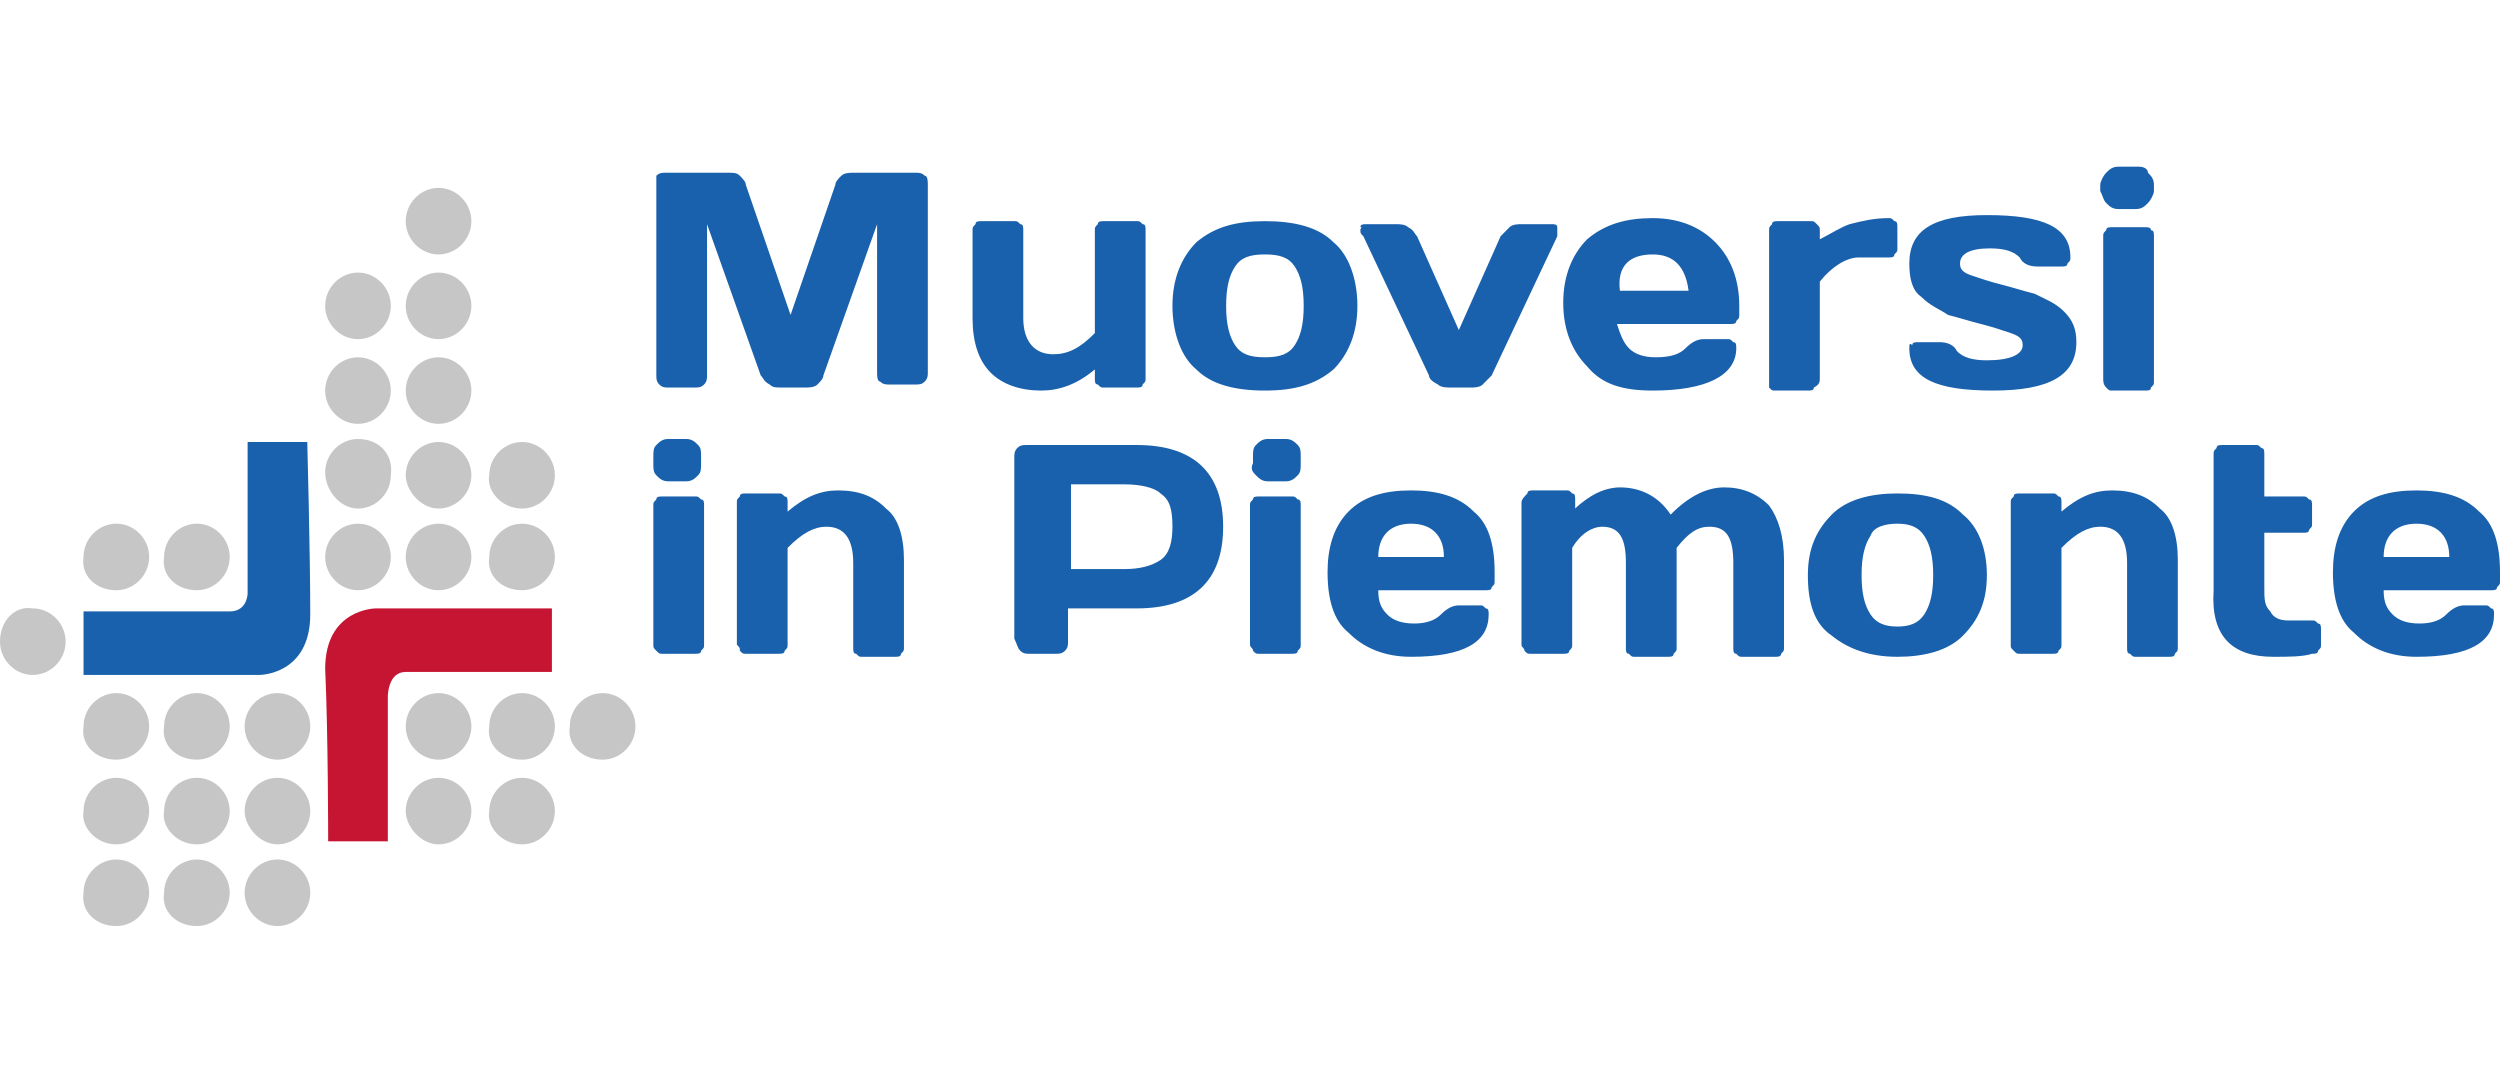 <svg width="128" height="55" viewBox="0 0 128 55" fill="none" xmlns="http://www.w3.org/2000/svg">
<path d="M123.723 26.813C124.792 26.813 125.403 27.432 125.403 28.517H122.043C122.043 27.432 122.654 26.813 123.723 26.813ZM123.723 33.628C126.473 33.628 127.695 32.854 127.695 31.46C127.695 31.305 127.695 31.15 127.542 31.15C127.389 30.995 127.389 30.995 127.236 30.995H126.167C125.862 30.995 125.556 31.15 125.251 31.46C124.945 31.769 124.487 31.924 123.876 31.924C123.265 31.924 122.807 31.769 122.501 31.46C122.196 31.15 122.043 30.84 122.043 30.221H127.542C127.695 30.221 127.847 30.221 127.847 30.066C128 29.911 128 29.911 128 29.756V29.291C128 27.897 127.695 26.813 126.931 26.193C126.167 25.419 125.098 25.109 123.723 25.109C122.348 25.109 121.279 25.419 120.516 26.193C119.752 26.968 119.446 28.052 119.446 29.291C119.446 30.685 119.752 31.769 120.516 32.389C121.279 33.163 122.348 33.628 123.723 33.628ZM116.391 33.628C117.155 33.628 117.919 33.628 118.377 33.473C118.53 33.473 118.683 33.473 118.683 33.318C118.835 33.163 118.835 33.163 118.835 33.009V32.234C118.835 32.079 118.835 31.924 118.683 31.924C118.53 31.769 118.53 31.769 118.377 31.769H118.072C117.919 31.769 117.766 31.769 117.613 31.769C117.461 31.769 117.155 31.769 117.155 31.769C116.697 31.769 116.391 31.614 116.239 31.305C115.933 30.995 115.933 30.685 115.933 30.066V27.277H117.919C118.072 27.277 118.224 27.277 118.224 27.122C118.377 26.968 118.377 26.968 118.377 26.813V25.883C118.377 25.728 118.377 25.573 118.224 25.573C118.072 25.419 118.072 25.419 117.919 25.419H115.933V23.25C115.933 23.095 115.933 22.94 115.78 22.94C115.628 22.785 115.628 22.785 115.475 22.785H113.795C113.642 22.785 113.489 22.785 113.489 22.94C113.337 23.095 113.337 23.095 113.337 23.25V30.221C113.184 32.544 114.253 33.628 116.391 33.628ZM103.103 33.318C103.255 33.473 103.255 33.473 103.408 33.473H105.088C105.241 33.473 105.394 33.473 105.394 33.318C105.547 33.163 105.547 33.163 105.547 33.009V28.052C106.31 27.277 106.921 26.968 107.532 26.968C108.449 26.968 108.907 27.587 108.907 28.826V33.163C108.907 33.318 108.907 33.473 109.06 33.473C109.212 33.628 109.212 33.628 109.365 33.628H111.045C111.198 33.628 111.351 33.628 111.351 33.473C111.504 33.318 111.504 33.318 111.504 33.163V28.672C111.504 27.432 111.198 26.503 110.587 26.038C109.976 25.419 109.212 25.109 108.143 25.109C107.227 25.109 106.463 25.419 105.547 26.193V25.728C105.547 25.573 105.547 25.419 105.394 25.419C105.241 25.264 105.241 25.264 105.088 25.264H103.408C103.255 25.264 103.103 25.264 103.103 25.419C102.95 25.573 102.95 25.573 102.95 25.728V33.009C102.95 33.163 102.95 33.163 103.103 33.318ZM97.146 26.813C97.757 26.813 98.215 26.968 98.52 27.432C98.826 27.897 98.979 28.517 98.979 29.446C98.979 30.375 98.826 30.995 98.52 31.46C98.215 31.924 97.757 32.079 97.146 32.079C96.535 32.079 96.076 31.924 95.771 31.46C95.465 30.995 95.313 30.375 95.313 29.446C95.313 28.517 95.465 27.897 95.771 27.432C95.924 26.968 96.535 26.813 97.146 26.813ZM97.146 33.628C98.52 33.628 99.742 33.318 100.506 32.544C101.27 31.769 101.728 30.84 101.728 29.446C101.728 28.052 101.27 26.968 100.506 26.348C99.742 25.573 98.673 25.264 97.146 25.264C95.771 25.264 94.549 25.573 93.785 26.348C93.022 27.122 92.563 28.052 92.563 29.446C92.563 30.84 92.869 31.924 93.785 32.544C94.549 33.163 95.618 33.628 97.146 33.628ZM78.052 33.318C78.205 33.473 78.205 33.473 78.358 33.473H80.038C80.191 33.473 80.344 33.473 80.344 33.318C80.496 33.163 80.496 33.163 80.496 33.009V28.052C80.955 27.277 81.566 26.968 82.024 26.968C82.94 26.968 83.246 27.587 83.246 28.826V33.163C83.246 33.318 83.246 33.473 83.399 33.473C83.551 33.628 83.551 33.628 83.704 33.628H85.384C85.537 33.628 85.69 33.628 85.69 33.473C85.843 33.318 85.843 33.318 85.843 33.163V28.672C85.843 28.517 85.843 28.207 85.843 28.052C86.454 27.277 86.912 26.968 87.523 26.968C88.439 26.968 88.745 27.587 88.745 28.826V33.163C88.745 33.318 88.745 33.473 88.897 33.473C89.05 33.628 89.05 33.628 89.203 33.628H90.883C91.036 33.628 91.189 33.628 91.189 33.473C91.341 33.318 91.341 33.318 91.341 33.163V28.672C91.341 27.432 91.036 26.503 90.578 25.883C89.967 25.264 89.203 24.954 88.286 24.954C87.37 24.954 86.454 25.419 85.537 26.348C84.926 25.419 84.01 24.954 82.94 24.954C82.482 24.954 82.024 25.109 81.718 25.264C81.413 25.419 80.955 25.728 80.649 26.038V25.573C80.649 25.419 80.649 25.264 80.496 25.264C80.344 25.109 80.344 25.109 80.191 25.109H78.511C78.358 25.109 78.205 25.109 78.205 25.264C78.052 25.419 77.9 25.573 77.9 25.728V33.009C77.9 33.163 78.052 33.163 78.052 33.318ZM72.248 26.813C73.317 26.813 73.928 27.432 73.928 28.517H70.568C70.568 27.432 71.179 26.813 72.248 26.813ZM72.248 33.628C74.998 33.628 76.22 32.854 76.22 31.46C76.22 31.305 76.22 31.15 76.067 31.15C75.914 30.995 75.914 30.995 75.761 30.995H74.692C74.387 30.995 74.081 31.15 73.776 31.46C73.47 31.769 73.012 31.924 72.401 31.924C71.79 31.924 71.332 31.769 71.026 31.46C70.721 31.15 70.568 30.84 70.568 30.221H76.067C76.22 30.221 76.372 30.221 76.372 30.066C76.525 29.911 76.525 29.911 76.525 29.756V29.291C76.525 27.897 76.22 26.813 75.456 26.193C74.692 25.419 73.623 25.109 72.248 25.109C70.874 25.109 69.804 25.419 69.041 26.193C68.277 26.968 67.971 28.052 67.971 29.291C67.971 30.685 68.277 31.769 69.041 32.389C69.804 33.163 70.874 33.628 72.248 33.628ZM64.153 33.318C64.305 33.473 64.305 33.473 64.458 33.473H66.138C66.291 33.473 66.444 33.473 66.444 33.318C66.597 33.163 66.597 33.163 66.597 33.009V25.883C66.597 25.728 66.597 25.573 66.444 25.573C66.291 25.419 66.291 25.419 66.138 25.419H64.458C64.305 25.419 64.153 25.419 64.153 25.573C64 25.728 64 25.728 64 25.883V33.009C64 33.163 64.153 33.163 64.153 33.318ZM64.305 24.334C64.458 24.489 64.611 24.644 64.916 24.644H65.833C66.138 24.644 66.291 24.489 66.444 24.334C66.597 24.18 66.597 24.025 66.597 23.715V23.405C66.597 23.095 66.597 22.94 66.444 22.785C66.291 22.631 66.138 22.476 65.833 22.476H64.916C64.611 22.476 64.458 22.631 64.305 22.785C64.153 22.94 64.153 23.095 64.153 23.405V23.715C64 24.025 64.153 24.18 64.305 24.334ZM54.835 24.799H57.585C58.349 24.799 59.112 24.954 59.418 25.264C59.876 25.573 60.029 26.038 60.029 26.968C60.029 27.742 59.876 28.362 59.418 28.672C58.959 28.981 58.349 29.136 57.585 29.136H54.835V24.799ZM52.239 33.318C52.391 33.473 52.544 33.473 52.697 33.473H54.072C54.224 33.473 54.377 33.473 54.53 33.318C54.683 33.163 54.683 33.009 54.683 32.854V31.15H58.196C61.098 31.15 62.625 29.756 62.625 26.968C62.625 24.18 61.098 22.785 58.196 22.785H52.544C52.391 22.785 52.239 22.785 52.086 22.94C51.933 23.095 51.933 23.25 51.933 23.405V32.699C52.086 33.009 52.086 33.163 52.239 33.318ZM37.881 33.318C38.033 33.473 38.033 33.473 38.186 33.473H39.866C40.019 33.473 40.172 33.473 40.172 33.318C40.325 33.163 40.325 33.163 40.325 33.009V28.052C41.088 27.277 41.699 26.968 42.31 26.968C43.227 26.968 43.685 27.587 43.685 28.826V33.163C43.685 33.318 43.685 33.473 43.838 33.473C43.99 33.628 43.99 33.628 44.143 33.628H45.823C45.976 33.628 46.129 33.628 46.129 33.473C46.282 33.318 46.282 33.318 46.282 33.163V28.672C46.282 27.432 45.976 26.503 45.365 26.038C44.754 25.419 43.99 25.109 42.921 25.109C42.005 25.109 41.241 25.419 40.325 26.193V25.728C40.325 25.573 40.325 25.419 40.172 25.419C40.019 25.264 40.019 25.264 39.866 25.264H38.186C38.033 25.264 37.881 25.264 37.881 25.419C37.728 25.573 37.728 25.573 37.728 25.728V33.009C37.881 33.163 37.881 33.163 37.881 33.318ZM33.604 33.318C33.757 33.473 33.757 33.473 33.909 33.473H35.59C35.742 33.473 35.895 33.473 35.895 33.318C36.048 33.163 36.048 33.163 36.048 33.009V25.883C36.048 25.728 36.048 25.573 35.895 25.573C35.742 25.419 35.742 25.419 35.59 25.419H33.909C33.757 25.419 33.604 25.419 33.604 25.573C33.451 25.728 33.451 25.728 33.451 25.883V33.009C33.451 33.163 33.451 33.163 33.604 33.318ZM33.604 24.334C33.757 24.489 33.909 24.644 34.215 24.644H35.131C35.437 24.644 35.59 24.489 35.742 24.334C35.895 24.18 35.895 24.025 35.895 23.715V23.405C35.895 23.095 35.895 22.94 35.742 22.785C35.59 22.631 35.437 22.476 35.131 22.476H34.215C33.909 22.476 33.757 22.631 33.604 22.785C33.451 22.94 33.451 23.095 33.451 23.405V23.715C33.451 24.025 33.451 24.18 33.604 24.334Z" fill="#1961AC"/>
<path d="M107.838 19.842C107.99 19.997 107.99 19.997 108.143 19.997H109.823C109.976 19.997 110.129 19.997 110.129 19.842C110.282 19.687 110.282 19.687 110.282 19.532V12.097C110.282 11.942 110.282 11.787 110.129 11.787C110.129 11.633 109.976 11.633 109.823 11.633H108.143C107.99 11.633 107.838 11.633 107.838 11.787C107.685 11.942 107.685 11.942 107.685 12.097V19.378C107.685 19.532 107.685 19.687 107.838 19.842ZM107.838 10.393C107.99 10.548 108.143 10.703 108.449 10.703H109.365C109.671 10.703 109.823 10.548 109.976 10.393C110.129 10.239 110.282 9.929 110.282 9.774V9.464C110.282 9.154 110.129 8.999 109.976 8.844C109.976 8.69 109.823 8.535 109.518 8.535H108.449C108.143 8.535 107.99 8.69 107.838 8.844C107.685 8.999 107.532 9.309 107.532 9.464V9.774C107.685 10.084 107.685 10.239 107.838 10.393ZM98.368 15.195C98.826 15.66 99.284 15.815 99.742 16.125C100.353 16.28 100.811 16.434 101.422 16.589C102.033 16.744 102.492 16.899 102.95 17.054C103.408 17.209 103.561 17.364 103.561 17.674C103.561 18.138 102.95 18.448 101.728 18.448C100.964 18.448 100.506 18.293 100.2 17.983C100.048 17.674 99.742 17.519 99.284 17.519H98.215C98.062 17.519 97.909 17.519 97.909 17.674C97.757 17.519 97.757 17.674 97.757 17.828C97.757 19.378 99.131 19.997 102.033 19.997C104.936 19.997 106.31 19.223 106.31 17.519C106.31 16.899 106.158 16.434 105.699 15.97C105.241 15.505 104.783 15.35 104.172 15.04C103.561 14.886 103.103 14.731 102.492 14.576C101.881 14.421 101.422 14.266 100.964 14.111C100.506 13.956 100.353 13.801 100.353 13.491C100.353 13.027 100.811 12.717 101.881 12.717C102.644 12.717 103.103 12.872 103.408 13.182C103.561 13.491 103.866 13.646 104.325 13.646H105.547C105.699 13.646 105.852 13.646 105.852 13.491C106.005 13.336 106.005 13.336 106.005 13.182C106.005 11.633 104.63 11.013 101.728 11.013C98.978 11.013 97.757 11.787 97.757 13.491C97.757 14.266 97.909 14.886 98.368 15.195ZM90.578 19.842C90.73 19.997 90.73 19.997 90.883 19.997H92.563C92.716 19.997 92.869 19.997 92.869 19.842C93.174 19.687 93.174 19.532 93.174 19.378V14.421C93.785 13.646 94.549 13.182 95.16 13.182C95.313 13.182 95.465 13.182 95.771 13.182C96.076 13.182 96.229 13.182 96.382 13.182H96.687C96.84 13.182 96.993 13.182 96.993 13.027C97.146 12.872 97.146 12.872 97.146 12.717V11.633C97.146 11.478 97.146 11.323 96.993 11.323C96.84 11.168 96.84 11.168 96.687 11.168C95.924 11.168 95.313 11.323 94.702 11.478C94.243 11.633 93.785 11.942 93.174 12.252V11.787C93.174 11.633 93.174 11.633 93.022 11.478C92.869 11.323 92.869 11.323 92.716 11.323H91.036C90.883 11.323 90.73 11.323 90.73 11.478C90.578 11.633 90.578 11.633 90.578 11.787V19.378C90.578 19.532 90.578 19.687 90.578 19.842ZM84.621 13.027C85.69 13.027 86.301 13.646 86.454 14.886H82.94C82.788 13.646 83.399 13.027 84.621 13.027ZM84.621 19.997C87.37 19.997 88.897 19.223 88.897 17.828C88.897 17.674 88.897 17.519 88.745 17.519C88.592 17.364 88.592 17.364 88.439 17.364H87.217C86.912 17.364 86.606 17.519 86.301 17.828C85.995 18.138 85.537 18.293 84.773 18.293C84.162 18.293 83.704 18.138 83.399 17.828C83.093 17.519 82.94 17.054 82.788 16.589H88.592C88.745 16.589 88.897 16.589 88.897 16.434C89.05 16.28 89.05 16.28 89.05 16.125V15.66C89.05 14.266 88.592 13.182 87.828 12.407C87.064 11.633 85.995 11.168 84.621 11.168C83.246 11.168 82.177 11.478 81.26 12.252C80.496 13.027 80.038 14.111 80.038 15.505C80.038 16.899 80.496 17.983 81.26 18.758C82.024 19.687 83.093 19.997 84.621 19.997ZM69.652 11.787C69.652 11.942 69.652 11.942 69.804 12.097L73.165 19.223C73.165 19.378 73.317 19.532 73.623 19.687C73.776 19.842 74.081 19.842 74.234 19.842H75.303C75.456 19.842 75.761 19.842 75.914 19.687C76.067 19.532 76.22 19.378 76.372 19.223L79.733 12.097C79.733 11.942 79.733 11.942 79.733 11.787V11.633C79.733 11.478 79.58 11.478 79.427 11.478H77.9C77.747 11.478 77.442 11.478 77.289 11.633C77.136 11.787 76.983 11.942 76.831 12.097L74.692 16.899L72.554 12.097C72.401 11.942 72.401 11.787 72.096 11.633C71.943 11.478 71.637 11.478 71.484 11.478H69.957C69.804 11.478 69.652 11.478 69.652 11.633C69.804 11.633 69.652 11.633 69.652 11.787ZM64.764 13.027C65.528 13.027 65.986 13.182 66.291 13.646C66.597 14.111 66.749 14.731 66.749 15.66C66.749 16.589 66.597 17.209 66.291 17.674C65.986 18.138 65.528 18.293 64.764 18.293C64 18.293 63.542 18.138 63.236 17.674C62.931 17.209 62.778 16.589 62.778 15.66C62.778 14.731 62.931 14.111 63.236 13.646C63.542 13.182 64 13.027 64.764 13.027ZM64.764 19.997C66.291 19.997 67.36 19.687 68.277 18.913C69.041 18.138 69.499 17.054 69.499 15.66C69.499 14.266 69.041 13.027 68.277 12.407C67.513 11.633 66.291 11.323 64.764 11.323C63.236 11.323 62.167 11.633 61.251 12.407C60.487 13.182 60.029 14.266 60.029 15.66C60.029 17.054 60.487 18.293 61.251 18.913C62.014 19.687 63.236 19.997 64.764 19.997ZM50.711 19.068C51.322 19.687 52.239 19.997 53.308 19.997C54.224 19.997 55.141 19.687 56.057 18.913V19.378C56.057 19.532 56.057 19.687 56.21 19.687C56.363 19.842 56.363 19.842 56.516 19.842H58.196C58.348 19.842 58.501 19.842 58.501 19.687C58.654 19.532 58.654 19.532 58.654 19.378V11.787C58.654 11.633 58.654 11.478 58.501 11.478C58.349 11.323 58.348 11.323 58.196 11.323H56.516C56.363 11.323 56.21 11.323 56.21 11.478C56.057 11.633 56.057 11.633 56.057 11.787V17.054C55.294 17.828 54.683 18.138 53.919 18.138C53.002 18.138 52.391 17.519 52.391 16.28V11.787C52.391 11.633 52.391 11.478 52.239 11.478C52.086 11.323 52.086 11.323 51.933 11.323H50.253C50.1 11.323 49.947 11.323 49.947 11.478C49.795 11.633 49.795 11.633 49.795 11.787V16.28C49.795 17.519 50.1 18.448 50.711 19.068ZM33.757 19.687C33.909 19.842 34.062 19.842 34.215 19.842H35.59C35.742 19.842 35.895 19.842 36.048 19.687C36.2 19.532 36.2 19.378 36.2 19.223V11.478L38.95 19.223C39.103 19.378 39.103 19.532 39.408 19.687C39.561 19.842 39.714 19.842 40.019 19.842H41.241C41.394 19.842 41.699 19.842 41.852 19.687C42.005 19.532 42.157 19.378 42.157 19.223L44.907 11.478V19.068C44.907 19.223 44.907 19.532 45.06 19.532C45.212 19.687 45.365 19.687 45.518 19.687H46.893C47.045 19.687 47.198 19.687 47.351 19.532C47.504 19.378 47.504 19.223 47.504 19.068V9.464C47.504 9.309 47.504 8.999 47.351 8.999C47.198 8.844 47.045 8.844 46.893 8.844H43.685C43.532 8.844 43.227 8.844 43.074 8.999C42.921 9.154 42.769 9.309 42.769 9.464L40.477 16.125L38.186 9.464C38.186 9.309 38.033 9.154 37.881 8.999C37.728 8.844 37.575 8.844 37.27 8.844H34.062C33.909 8.844 33.757 8.844 33.604 8.999C33.604 8.999 33.604 9.309 33.604 9.464V19.223C33.604 19.378 33.604 19.532 33.757 19.687Z" fill="#1961AC"/>
<path d="M30.854 38.895C31.771 38.895 32.535 38.12 32.535 37.191C32.535 36.261 31.771 35.487 30.854 35.487C29.938 35.487 29.174 36.261 29.174 37.191C29.021 38.12 29.785 38.895 30.854 38.895Z" fill="#C6C6C6"/>
<path d="M22.453 13.027C23.37 13.027 24.134 12.252 24.134 11.323C24.134 10.394 23.37 9.619 22.453 9.619C21.537 9.619 20.773 10.394 20.773 11.323C20.773 12.252 21.537 13.027 22.453 13.027Z" fill="#C6C6C6"/>
<path d="M22.453 17.364C23.37 17.364 24.134 16.589 24.134 15.66C24.134 14.73 23.37 13.956 22.453 13.956C21.537 13.956 20.773 14.73 20.773 15.66C20.773 16.589 21.537 17.364 22.453 17.364Z" fill="#C6C6C6"/>
<path d="M22.453 21.701C23.37 21.701 24.134 20.927 24.134 19.997C24.134 19.068 23.37 18.294 22.453 18.294C21.537 18.294 20.773 19.068 20.773 19.997C20.773 20.927 21.537 21.701 22.453 21.701Z" fill="#C6C6C6"/>
<path d="M22.453 26.038C23.37 26.038 24.134 25.264 24.134 24.334C24.134 23.405 23.37 22.63 22.453 22.63C21.537 22.63 20.773 23.405 20.773 24.334C20.773 25.109 21.537 26.038 22.453 26.038Z" fill="#C6C6C6"/>
<path d="M18.329 26.038C19.246 26.038 20.01 25.264 20.01 24.334C20.162 23.25 19.399 22.476 18.329 22.476C17.413 22.476 16.649 23.25 16.649 24.18C16.649 25.109 17.413 26.038 18.329 26.038Z" fill="#C6C6C6"/>
<path d="M22.453 30.22C23.37 30.22 24.134 29.446 24.134 28.516C24.134 27.587 23.37 26.812 22.453 26.812C21.537 26.812 20.773 27.587 20.773 28.516C20.773 29.446 21.537 30.22 22.453 30.22Z" fill="#C6C6C6"/>
<path d="M18.329 30.22C19.246 30.22 20.01 29.446 20.01 28.516C20.01 27.587 19.246 26.812 18.329 26.812C17.413 26.812 16.649 27.587 16.649 28.516C16.649 29.446 17.413 30.22 18.329 30.22Z" fill="#C6C6C6"/>
<path d="M22.453 38.895C23.37 38.895 24.134 38.12 24.134 37.191C24.134 36.261 23.37 35.487 22.453 35.487C21.537 35.487 20.773 36.261 20.773 37.191C20.773 38.12 21.537 38.895 22.453 38.895Z" fill="#C6C6C6"/>
<path d="M22.453 43.232C23.37 43.232 24.134 42.458 24.134 41.528C24.134 40.599 23.37 39.824 22.453 39.824C21.537 39.824 20.773 40.599 20.773 41.528C20.773 42.303 21.537 43.232 22.453 43.232Z" fill="#C6C6C6"/>
<path d="M18.329 17.364C19.246 17.364 20.01 16.589 20.01 15.66C20.01 14.73 19.246 13.956 18.329 13.956C17.413 13.956 16.649 14.73 16.649 15.66C16.649 16.589 17.413 17.364 18.329 17.364Z" fill="#C6C6C6"/>
<path d="M18.329 21.701C19.246 21.701 20.01 20.927 20.01 19.997C20.01 19.068 19.246 18.294 18.329 18.294C17.413 18.294 16.649 19.068 16.649 19.997C16.649 20.927 17.413 21.701 18.329 21.701Z" fill="#C6C6C6"/>
<path d="M1.68 34.557C2.597 34.557 3.36 33.783 3.36 32.853C3.36 31.924 2.597 31.15 1.68 31.15C0.764 30.995 0 31.769 0 32.853C0 33.783 0.764 34.557 1.68 34.557Z" fill="#C6C6C6"/>
<path d="M14.205 47.414C15.122 47.414 15.886 46.64 15.886 45.71C15.886 44.781 15.122 44.006 14.205 44.006C13.289 44.006 12.525 44.781 12.525 45.71C12.525 46.64 13.289 47.414 14.205 47.414Z" fill="#C6C6C6"/>
<path d="M10.081 30.22C10.998 30.22 11.761 29.446 11.761 28.516C11.761 27.587 10.998 26.812 10.081 26.812C9.165 26.812 8.401 27.587 8.401 28.516C8.248 29.446 9.012 30.22 10.081 30.22Z" fill="#C6C6C6"/>
<path d="M10.081 38.895C10.998 38.895 11.761 38.12 11.761 37.191C11.761 36.261 10.998 35.487 10.081 35.487C9.165 35.487 8.401 36.261 8.401 37.191C8.248 38.12 9.012 38.895 10.081 38.895Z" fill="#C6C6C6"/>
<path d="M14.205 38.895C15.122 38.895 15.886 38.12 15.886 37.191C15.886 36.261 15.122 35.487 14.205 35.487C13.289 35.487 12.525 36.261 12.525 37.191C12.525 38.12 13.289 38.895 14.205 38.895Z" fill="#C6C6C6"/>
<path d="M10.081 43.232C10.998 43.232 11.761 42.458 11.761 41.528C11.761 40.599 10.998 39.824 10.081 39.824C9.165 39.824 8.401 40.599 8.401 41.528C8.248 42.303 9.012 43.232 10.081 43.232Z" fill="#C6C6C6"/>
<path d="M14.205 43.232C15.122 43.232 15.886 42.458 15.886 41.528C15.886 40.599 15.122 39.824 14.205 39.824C13.289 39.824 12.525 40.599 12.525 41.528C12.525 42.303 13.289 43.232 14.205 43.232Z" fill="#C6C6C6"/>
<path d="M10.081 47.414C10.998 47.414 11.761 46.64 11.761 45.71C11.761 44.781 10.998 44.006 10.081 44.006C9.165 44.006 8.401 44.781 8.401 45.71C8.248 46.64 9.012 47.414 10.081 47.414Z" fill="#C6C6C6"/>
<path d="M5.957 30.22C6.874 30.22 7.637 29.446 7.637 28.516C7.637 27.587 6.874 26.812 5.957 26.812C5.041 26.812 4.277 27.587 4.277 28.516C4.124 29.446 4.888 30.22 5.957 30.22Z" fill="#C6C6C6"/>
<path d="M5.957 38.895C6.874 38.895 7.637 38.12 7.637 37.191C7.637 36.261 6.874 35.487 5.957 35.487C5.041 35.487 4.277 36.261 4.277 37.191C4.124 38.12 4.888 38.895 5.957 38.895Z" fill="#C6C6C6"/>
<path d="M5.957 43.232C6.874 43.232 7.637 42.458 7.637 41.528C7.637 40.599 6.874 39.824 5.957 39.824C5.041 39.824 4.277 40.599 4.277 41.528C4.124 42.303 4.888 43.232 5.957 43.232Z" fill="#C6C6C6"/>
<path d="M5.957 47.414C6.874 47.414 7.637 46.64 7.637 45.71C7.637 44.781 6.874 44.006 5.957 44.006C5.041 44.006 4.277 44.781 4.277 45.71C4.124 46.64 4.888 47.414 5.957 47.414Z" fill="#C6C6C6"/>
<path d="M26.73 26.038C27.647 26.038 28.41 25.264 28.41 24.334C28.41 23.405 27.647 22.63 26.73 22.63C25.814 22.63 25.05 23.405 25.05 24.334C24.897 25.109 25.661 26.038 26.73 26.038Z" fill="#C6C6C6"/>
<path d="M26.73 30.22C27.647 30.22 28.41 29.446 28.41 28.516C28.41 27.587 27.647 26.812 26.73 26.812C25.814 26.812 25.05 27.587 25.05 28.516C24.897 29.446 25.661 30.22 26.73 30.22Z" fill="#C6C6C6"/>
<path d="M26.73 38.895C27.647 38.895 28.41 38.12 28.41 37.191C28.41 36.261 27.647 35.487 26.73 35.487C25.814 35.487 25.05 36.261 25.05 37.191C24.897 38.12 25.661 38.895 26.73 38.895Z" fill="#C6C6C6"/>
<path d="M26.73 43.232C27.647 43.232 28.41 42.458 28.41 41.528C28.41 40.599 27.647 39.824 26.73 39.824C25.814 39.824 25.05 40.599 25.05 41.528C24.897 42.303 25.661 43.232 26.73 43.232Z" fill="#C6C6C6"/>
<path d="M15.733 22.63H12.678V30.375C12.678 30.375 12.678 31.305 11.761 31.305H4.277V34.557H13.289C13.289 34.557 15.885 34.557 15.885 31.459C15.885 28.362 15.733 22.63 15.733 22.63Z" fill="#1961AC"/>
<path d="M16.802 43.077H19.857V35.642C19.857 35.642 19.857 34.403 20.773 34.403H28.258V31.15H19.246C19.246 31.15 16.649 31.15 16.649 34.248C16.802 37.501 16.802 43.077 16.802 43.077Z" fill="#C61532"/>
</svg>
